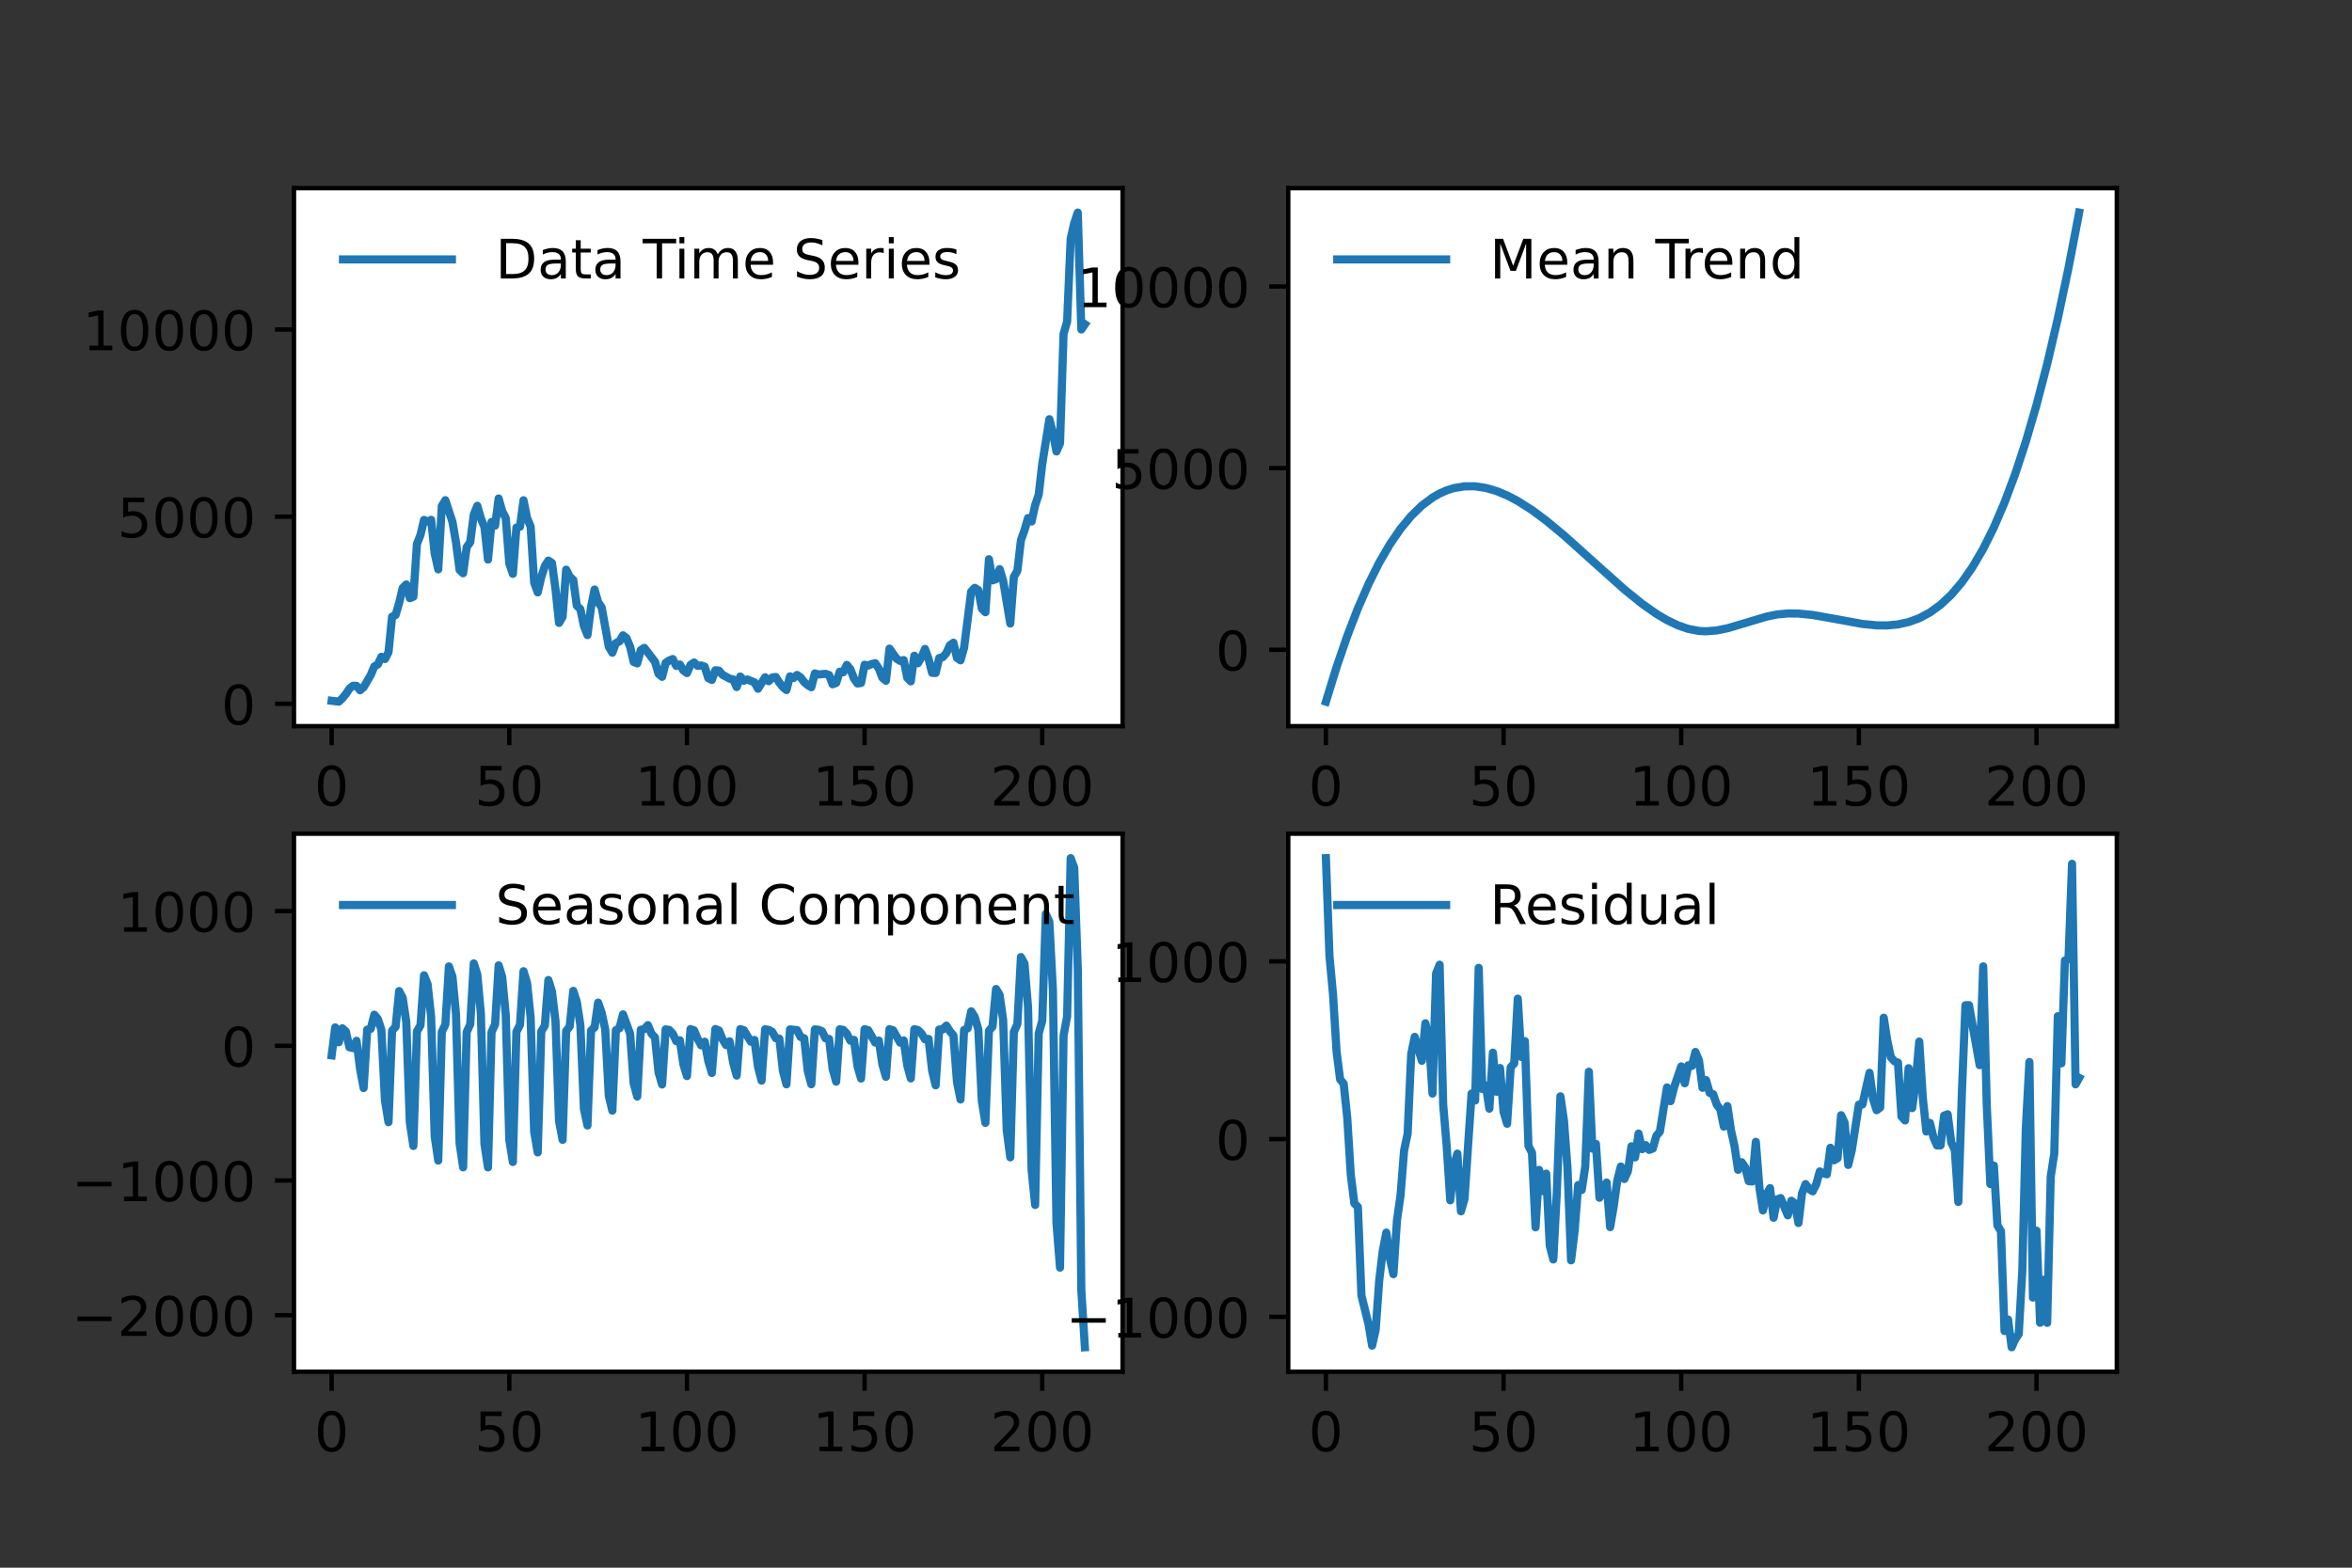 <?xml version="1.0" encoding="utf-8" standalone="no"?>
<!DOCTYPE svg PUBLIC "-//W3C//DTD SVG 1.1//EN"
  "http://www.w3.org/Graphics/SVG/1.1/DTD/svg11.dtd">
<!-- Created with matplotlib (https://matplotlib.org/) -->
<svg height="288pt" version="1.1" viewBox="0 0 432 288" width="432pt" xmlns="http://www.w3.org/2000/svg" xmlns:xlink="http://www.w3.org/1999/xlink">
 <rect x="0" y="0" width="432" height="288" fill="#333333" stroke="none"/>
 <defs>
  <style type="text/css">*{stroke-linecap:butt;stroke-linejoin:round;}</style>
 </defs>
 <g id="figure_1">
  <g id="patch_1">
   <path d="M 0 288 
L 432 288 
L 432 0 
L 0 0 
z
" style="fill:none;"/>
  </g>
  <g id="axes_1">
   <g id="patch_2">
    <path d="M 54 133.396 
L 206.182 133.396 
L 206.182 34.56 
L 54 34.56 
z
" style="fill:#ffffff;"/>
   </g>
   <g id="matplotlib.axis_1">
    <g id="xtick_1">
     <g id="line2d_1">
      <defs>
       <path d="M 0 0 
L 0 3.5 
" id="mb0fdb0ed05" style="stroke:#000000;stroke-width:0.8;"/>
      </defs>
      <g>
       <use style="stroke:#000000;stroke-width:0.8;" x="60.917" xlink:href="#mb0fdb0ed05" y="133.396"/>
      </g>
     </g>
     <g id="text_1">
      <!-- 0 -->
      <g transform="translate(57.736 147.995)scale(0.1 -0.1)">
       <defs>
        <path d="M 31.781 66.406 
Q 24.172 66.406 20.328 58.906 
Q 16.5 51.422 16.5 36.375 
Q 16.5 21.391 20.328 13.891 
Q 24.172 6.391 31.781 6.391 
Q 39.453 6.391 43.281 13.891 
Q 47.125 21.391 47.125 36.375 
Q 47.125 51.422 43.281 58.906 
Q 39.453 66.406 31.781 66.406 
z
M 31.781 74.219 
Q 44.047 74.219 50.516 64.516 
Q 56.984 54.828 56.984 36.375 
Q 56.984 17.969 50.516 8.266 
Q 44.047 -1.422 31.781 -1.422 
Q 19.531 -1.422 13.062 8.266 
Q 6.594 17.969 6.594 36.375 
Q 6.594 54.828 13.062 64.516 
Q 19.531 74.219 31.781 74.219 
z
" id="DejaVuSans-48"/>
       </defs>
       <use xlink:href="#DejaVuSans-48"/>
      </g>
     </g>
    </g>
    <g id="xtick_2">
     <g id="line2d_2">
      <g>
       <use style="stroke:#000000;stroke-width:0.8;" x="93.546" xlink:href="#mb0fdb0ed05" y="133.396"/>
      </g>
     </g>
     <g id="text_2">
      <!-- 50 -->
      <g transform="translate(87.184 147.995)scale(0.1 -0.1)">
       <defs>
        <path d="M 10.797 72.906 
L 49.516 72.906 
L 49.516 64.594 
L 19.828 64.594 
L 19.828 46.734 
Q 21.969 47.469 24.109 47.828 
Q 26.266 48.188 28.422 48.188 
Q 40.625 48.188 47.75 41.5 
Q 54.891 34.812 54.891 23.391 
Q 54.891 11.625 47.562 5.094 
Q 40.234 -1.422 26.906 -1.422 
Q 22.312 -1.422 17.547 -0.641 
Q 12.797 0.141 7.719 1.703 
L 7.719 11.625 
Q 12.109 9.234 16.797 8.062 
Q 21.484 6.891 26.703 6.891 
Q 35.156 6.891 40.078 11.328 
Q 45.016 15.766 45.016 23.391 
Q 45.016 31 40.078 35.438 
Q 35.156 39.891 26.703 39.891 
Q 22.75 39.891 18.812 39.016 
Q 14.891 38.141 10.797 36.281 
z
" id="DejaVuSans-53"/>
       </defs>
       <use xlink:href="#DejaVuSans-53"/>
       <use x="63.623" xlink:href="#DejaVuSans-48"/>
      </g>
     </g>
    </g>
    <g id="xtick_3">
     <g id="line2d_3">
      <g>
       <use style="stroke:#000000;stroke-width:0.8;" x="126.175" xlink:href="#mb0fdb0ed05" y="133.396"/>
      </g>
     </g>
     <g id="text_3">
      <!-- 100 -->
      <g transform="translate(116.632 147.995)scale(0.1 -0.1)">
       <defs>
        <path d="M 12.406 8.297 
L 28.516 8.297 
L 28.516 63.922 
L 10.984 60.406 
L 10.984 69.391 
L 28.422 72.906 
L 38.281 72.906 
L 38.281 8.297 
L 54.391 8.297 
L 54.391 0 
L 12.406 0 
z
" id="DejaVuSans-49"/>
       </defs>
       <use xlink:href="#DejaVuSans-49"/>
       <use x="63.623" xlink:href="#DejaVuSans-48"/>
       <use x="127.246" xlink:href="#DejaVuSans-48"/>
      </g>
     </g>
    </g>
    <g id="xtick_4">
     <g id="line2d_4">
      <g>
       <use style="stroke:#000000;stroke-width:0.8;" x="158.804" xlink:href="#mb0fdb0ed05" y="133.396"/>
      </g>
     </g>
     <g id="text_4">
      <!-- 150 -->
      <g transform="translate(149.261 147.995)scale(0.1 -0.1)">
       <use xlink:href="#DejaVuSans-49"/>
       <use x="63.623" xlink:href="#DejaVuSans-53"/>
       <use x="127.246" xlink:href="#DejaVuSans-48"/>
      </g>
     </g>
    </g>
    <g id="xtick_5">
     <g id="line2d_5">
      <g>
       <use style="stroke:#000000;stroke-width:0.8;" x="191.433" xlink:href="#mb0fdb0ed05" y="133.396"/>
      </g>
     </g>
     <g id="text_5">
      <!-- 200 -->
      <g transform="translate(181.89 147.995)scale(0.1 -0.1)">
       <defs>
        <path d="M 19.188 8.297 
L 53.609 8.297 
L 53.609 0 
L 7.328 0 
L 7.328 8.297 
Q 12.938 14.109 22.625 23.891 
Q 32.328 33.688 34.812 36.531 
Q 39.547 41.844 41.422 45.531 
Q 43.312 49.219 43.312 52.781 
Q 43.312 58.594 39.234 62.25 
Q 35.156 65.922 28.609 65.922 
Q 23.969 65.922 18.812 64.312 
Q 13.672 62.703 7.812 59.422 
L 7.812 69.391 
Q 13.766 71.781 18.938 73 
Q 24.125 74.219 28.422 74.219 
Q 39.75 74.219 46.484 68.547 
Q 53.219 62.891 53.219 53.422 
Q 53.219 48.922 51.531 44.891 
Q 49.859 40.875 45.406 35.406 
Q 44.188 33.984 37.641 27.219 
Q 31.109 20.453 19.188 8.297 
z
" id="DejaVuSans-50"/>
       </defs>
       <use xlink:href="#DejaVuSans-50"/>
       <use x="63.623" xlink:href="#DejaVuSans-48"/>
       <use x="127.246" xlink:href="#DejaVuSans-48"/>
      </g>
     </g>
    </g>
   </g>
   <g id="matplotlib.axis_2">
    <g id="ytick_1">
     <g id="line2d_6">
      <defs>
       <path d="M 0 0 
L -3.5 0 
" id="m19ecfb445e" style="stroke:#000000;stroke-width:0.8;"/>
      </defs>
      <g>
       <use style="stroke:#000000;stroke-width:0.8;" x="54" xlink:href="#m19ecfb445e" y="129.296"/>
      </g>
     </g>
     <g id="text_6">
      <!-- 0 -->
      <g transform="translate(40.638 133.095)scale(0.1 -0.1)">
       <use xlink:href="#DejaVuSans-48"/>
      </g>
     </g>
    </g>
    <g id="ytick_2">
     <g id="line2d_7">
      <g>
       <use style="stroke:#000000;stroke-width:0.8;" x="54" xlink:href="#m19ecfb445e" y="94.917"/>
      </g>
     </g>
     <g id="text_7">
      <!-- 5000 -->
      <g transform="translate(21.55 98.717)scale(0.1 -0.1)">
       <use xlink:href="#DejaVuSans-53"/>
       <use x="63.623" xlink:href="#DejaVuSans-48"/>
       <use x="127.246" xlink:href="#DejaVuSans-48"/>
       <use x="190.869" xlink:href="#DejaVuSans-48"/>
      </g>
     </g>
    </g>
    <g id="ytick_3">
     <g id="line2d_8">
      <g>
       <use style="stroke:#000000;stroke-width:0.8;" x="54" xlink:href="#m19ecfb445e" y="60.539"/>
      </g>
     </g>
     <g id="text_8">
      <!-- 10000 -->
      <g transform="translate(15.188 64.338)scale(0.1 -0.1)">
       <use xlink:href="#DejaVuSans-49"/>
       <use x="63.623" xlink:href="#DejaVuSans-48"/>
       <use x="127.246" xlink:href="#DejaVuSans-48"/>
       <use x="190.869" xlink:href="#DejaVuSans-48"/>
       <use x="254.492" xlink:href="#DejaVuSans-48"/>
      </g>
     </g>
    </g>
   </g>
   <g id="line2d_9">
    <path clip-path="url(#pfd62126e3e)" d="M 60.917 128.739 
L 62.223 128.904 
L 62.875 128.292 
L 63.528 127.501 
L 64.18 126.511 
L 64.833 125.982 
L 65.485 126.002 
L 66.138 126.807 
L 66.791 126.243 
L 68.096 124.015 
L 68.748 122.427 
L 69.401 122.056 
L 70.053 120.66 
L 70.706 121.072 
L 71.359 119.814 
L 72.011 113.289 
L 72.664 112.98 
L 73.316 110.738 
L 73.969 108.022 
L 74.622 107.369 
L 75.274 109.893 
L 75.927 109.624 
L 76.579 99.943 
L 77.232 98.266 
L 77.884 95.516 
L 78.537 95.832 
L 79.19 95.502 
L 79.842 101.704 
L 80.495 104.591 
L 81.147 92.972 
L 81.8 91.892 
L 83.105 95.887 
L 83.758 99.655 
L 84.41 104.701 
L 85.063 105.313 
L 85.715 100.528 
L 86.368 99.586 
L 87.021 94.519 
L 87.673 92.93 
L 88.326 95.234 
L 88.978 96.815 
L 89.631 102.797 
L 90.283 95.887 
L 90.936 96.561 
L 91.589 91.576 
L 92.241 93.907 
L 92.894 95.179 
L 93.546 103.526 
L 94.199 105.423 
L 94.852 96.925 
L 95.504 96.767 
L 96.157 91.906 
L 96.809 95.158 
L 97.462 96.726 
L 98.114 107.06 
L 98.767 108.827 
L 99.42 106.015 
L 100.072 103.98 
L 100.725 102.989 
L 101.377 103.416 
L 102.03 108.242 
L 102.683 114.437 
L 103.335 113.317 
L 103.988 104.653 
L 104.64 105.932 
L 105.293 106.551 
L 105.945 111.261 
L 106.598 111.914 
L 107.251 115.015 
L 107.903 116.665 
L 108.556 111.522 
L 109.208 108.304 
L 109.861 110.635 
L 110.513 111.591 
L 111.819 118.81 
L 112.471 119.91 
L 113.124 118.13 
L 113.776 117.827 
L 114.429 116.713 
L 115.082 117.236 
L 115.734 118.803 
L 116.387 121.595 
L 117.039 121.87 
L 117.692 119.436 
L 118.344 119.017 
L 120.302 121.574 
L 120.955 123.768 
L 121.607 124.338 
L 122.26 121.781 
L 122.913 121.347 
L 123.565 121.072 
L 124.218 122.338 
L 124.87 122.076 
L 125.523 123.176 
L 126.175 123.651 
L 126.828 122.138 
L 127.481 121.705 
L 128.133 122.324 
L 128.786 122.248 
L 129.438 122.482 
L 130.091 124.579 
L 130.743 124.909 
L 131.396 123.135 
L 132.049 123.204 
L 132.701 123.96 
L 134.006 124.675 
L 134.659 124.813 
L 135.312 126.222 
L 135.964 124.283 
L 136.617 125.053 
L 137.269 124.833 
L 138.574 125.349 
L 139.227 126.525 
L 140.532 124.421 
L 141.185 125.15 
L 141.837 124.462 
L 142.49 124.373 
L 143.143 125.404 
L 143.795 126.215 
L 144.448 126.772 
L 145.1 124.249 
L 145.753 124.552 
L 146.405 123.995 
L 147.058 124.455 
L 147.711 125.308 
L 148.363 125.872 
L 149.016 126.25 
L 149.668 123.713 
L 150.321 123.912 
L 151.626 123.788 
L 152.279 124.015 
L 152.931 125.707 
L 153.584 125.459 
L 154.236 123.403 
L 154.889 123.493 
L 155.542 122.152 
L 156.194 122.936 
L 156.847 124.655 
L 157.499 125.562 
L 158.152 125.473 
L 158.804 122.124 
L 159.457 122.269 
L 160.11 121.994 
L 160.762 121.842 
L 161.415 122.812 
L 162.067 124.503 
L 162.72 125.06 
L 163.373 119.161 
L 164.678 121.004 
L 165.33 121.416 
L 165.983 121.265 
L 166.635 124.503 
L 167.288 125.177 
L 167.941 120.467 
L 168.593 121.842 
L 169.246 120.756 
L 169.898 119.216 
L 170.551 121.052 
L 171.203 123.61 
L 171.856 123.63 
L 172.509 120.894 
L 173.161 120.722 
L 173.814 119.986 
L 174.466 118.542 
L 175.119 118.075 
L 175.772 120.852 
L 176.424 121.306 
L 177.077 118.982 
L 178.382 108.676 
L 179.034 107.995 
L 179.687 108.407 
L 180.34 111.804 
L 180.992 112.471 
L 181.645 102.735 
L 182.297 106.62 
L 182.95 106.393 
L 183.603 104.557 
L 184.255 106.675 
L 185.56 114.547 
L 186.213 105.98 
L 186.865 104.86 
L 187.518 99.242 
L 188.171 97.413 
L 188.823 95.165 
L 189.476 95.804 
L 190.128 92.813 
L 190.781 90.868 
L 191.433 85.236 
L 192.739 77.006 
L 193.391 79.488 
L 194.044 82.94 
L 194.696 81.441 
L 195.349 61.316 
L 196.002 59.088 
L 196.654 43.852 
L 197.307 40.998 
L 197.959 39.053 
L 198.612 60.525 
L 199.264 59.57 
L 199.264 59.57 
" style="fill:none;stroke:#1f77b4;stroke-linecap:square;stroke-width:1.5;"/>
   </g>
   <g id="patch_3">
    <path d="M 54 133.396 
L 54 34.56 
" style="fill:none;stroke:#000000;stroke-linecap:square;stroke-linejoin:miter;stroke-width:0.8;"/>
   </g>
   <g id="patch_4">
    <path d="M 206.182 133.396 
L 206.182 34.56 
" style="fill:none;stroke:#000000;stroke-linecap:square;stroke-linejoin:miter;stroke-width:0.8;"/>
   </g>
   <g id="patch_5">
    <path d="M 54 133.396 
L 206.182 133.396 
" style="fill:none;stroke:#000000;stroke-linecap:square;stroke-linejoin:miter;stroke-width:0.8;"/>
   </g>
   <g id="patch_6">
    <path d="M 54 34.56 
L 206.182 34.56 
" style="fill:none;stroke:#000000;stroke-linecap:square;stroke-linejoin:miter;stroke-width:0.8;"/>
   </g>
   <g id="legend_1">
    <g id="line2d_10">
     <path d="M 63 47.658 
L 83 47.658 
" style="fill:none;stroke:#1f77b4;stroke-linecap:square;stroke-width:1.5;"/>
    </g>
    <g id="line2d_11"/>
    <g id="text_9">
     <!-- Data Time Series -->
     <g transform="translate(91 51.158)scale(0.1 -0.1)">
      <defs>
       <path d="M 19.672 64.797 
L 19.672 8.109 
L 31.594 8.109 
Q 46.688 8.109 53.688 14.938 
Q 60.688 21.781 60.688 36.531 
Q 60.688 51.172 53.688 57.984 
Q 46.688 64.797 31.594 64.797 
z
M 9.812 72.906 
L 30.078 72.906 
Q 51.266 72.906 61.172 64.094 
Q 71.094 55.281 71.094 36.531 
Q 71.094 17.672 61.125 8.828 
Q 51.172 0 30.078 0 
L 9.812 0 
z
" id="DejaVuSans-68"/>
       <path d="M 34.281 27.484 
Q 23.391 27.484 19.188 25 
Q 14.984 22.516 14.984 16.5 
Q 14.984 11.719 18.141 8.906 
Q 21.297 6.109 26.703 6.109 
Q 34.188 6.109 38.703 11.406 
Q 43.219 16.703 43.219 25.484 
L 43.219 27.484 
z
M 52.203 31.203 
L 52.203 0 
L 43.219 0 
L 43.219 8.297 
Q 40.141 3.328 35.547 0.953 
Q 30.953 -1.422 24.312 -1.422 
Q 15.922 -1.422 10.953 3.297 
Q 6 8.016 6 15.922 
Q 6 25.141 12.172 29.828 
Q 18.359 34.516 30.609 34.516 
L 43.219 34.516 
L 43.219 35.406 
Q 43.219 41.609 39.141 45 
Q 35.062 48.391 27.688 48.391 
Q 23 48.391 18.547 47.266 
Q 14.109 46.141 10.016 43.891 
L 10.016 52.203 
Q 14.938 54.109 19.578 55.047 
Q 24.219 56 28.609 56 
Q 40.484 56 46.344 49.844 
Q 52.203 43.703 52.203 31.203 
z
" id="DejaVuSans-97"/>
       <path d="M 18.312 70.219 
L 18.312 54.688 
L 36.812 54.688 
L 36.812 47.703 
L 18.312 47.703 
L 18.312 18.016 
Q 18.312 11.328 20.141 9.422 
Q 21.969 7.516 27.594 7.516 
L 36.812 7.516 
L 36.812 0 
L 27.594 0 
Q 17.188 0 13.234 3.875 
Q 9.281 7.766 9.281 18.016 
L 9.281 47.703 
L 2.688 47.703 
L 2.688 54.688 
L 9.281 54.688 
L 9.281 70.219 
z
" id="DejaVuSans-116"/>
       <path id="DejaVuSans-32"/>
       <path d="M -0.297 72.906 
L 61.375 72.906 
L 61.375 64.594 
L 35.5 64.594 
L 35.5 0 
L 25.594 0 
L 25.594 64.594 
L -0.297 64.594 
z
" id="DejaVuSans-84"/>
       <path d="M 9.422 54.688 
L 18.406 54.688 
L 18.406 0 
L 9.422 0 
z
M 9.422 75.984 
L 18.406 75.984 
L 18.406 64.594 
L 9.422 64.594 
z
" id="DejaVuSans-105"/>
       <path d="M 52 44.188 
Q 55.375 50.25 60.062 53.125 
Q 64.75 56 71.094 56 
Q 79.641 56 84.281 50.016 
Q 88.922 44.047 88.922 33.016 
L 88.922 0 
L 79.891 0 
L 79.891 32.719 
Q 79.891 40.578 77.094 44.375 
Q 74.312 48.188 68.609 48.188 
Q 61.625 48.188 57.562 43.547 
Q 53.516 38.922 53.516 30.906 
L 53.516 0 
L 44.484 0 
L 44.484 32.719 
Q 44.484 40.625 41.703 44.406 
Q 38.922 48.188 33.109 48.188 
Q 26.219 48.188 22.156 43.531 
Q 18.109 38.875 18.109 30.906 
L 18.109 0 
L 9.078 0 
L 9.078 54.688 
L 18.109 54.688 
L 18.109 46.188 
Q 21.188 51.219 25.484 53.609 
Q 29.781 56 35.688 56 
Q 41.656 56 45.828 52.969 
Q 50 49.953 52 44.188 
z
" id="DejaVuSans-109"/>
       <path d="M 56.203 29.594 
L 56.203 25.203 
L 14.891 25.203 
Q 15.484 15.922 20.484 11.062 
Q 25.484 6.203 34.422 6.203 
Q 39.594 6.203 44.453 7.469 
Q 49.312 8.734 54.109 11.281 
L 54.109 2.781 
Q 49.266 0.734 44.188 -0.344 
Q 39.109 -1.422 33.891 -1.422 
Q 20.797 -1.422 13.156 6.188 
Q 5.516 13.812 5.516 26.812 
Q 5.516 40.234 12.766 48.109 
Q 20.016 56 32.328 56 
Q 43.359 56 49.781 48.891 
Q 56.203 41.797 56.203 29.594 
z
M 47.219 32.234 
Q 47.125 39.594 43.094 43.984 
Q 39.062 48.391 32.422 48.391 
Q 24.906 48.391 20.391 44.141 
Q 15.875 39.891 15.188 32.172 
z
" id="DejaVuSans-101"/>
       <path d="M 53.516 70.516 
L 53.516 60.891 
Q 47.906 63.578 42.922 64.891 
Q 37.938 66.219 33.297 66.219 
Q 25.25 66.219 20.875 63.094 
Q 16.5 59.969 16.5 54.203 
Q 16.5 49.359 19.406 46.891 
Q 22.312 44.438 30.422 42.922 
L 36.375 41.703 
Q 47.406 39.594 52.656 34.297 
Q 57.906 29 57.906 20.125 
Q 57.906 9.516 50.797 4.047 
Q 43.703 -1.422 29.984 -1.422 
Q 24.812 -1.422 18.969 -0.25 
Q 13.141 0.922 6.891 3.219 
L 6.891 13.375 
Q 12.891 10.016 18.656 8.297 
Q 24.422 6.594 29.984 6.594 
Q 38.422 6.594 43.016 9.906 
Q 47.609 13.234 47.609 19.391 
Q 47.609 24.75 44.312 27.781 
Q 41.016 30.812 33.5 32.328 
L 27.484 33.5 
Q 16.453 35.688 11.516 40.375 
Q 6.594 45.062 6.594 53.422 
Q 6.594 63.094 13.406 68.656 
Q 20.219 74.219 32.172 74.219 
Q 37.312 74.219 42.625 73.281 
Q 47.953 72.359 53.516 70.516 
z
" id="DejaVuSans-83"/>
       <path d="M 41.109 46.297 
Q 39.594 47.172 37.812 47.578 
Q 36.031 48 33.891 48 
Q 26.266 48 22.188 43.047 
Q 18.109 38.094 18.109 28.812 
L 18.109 0 
L 9.078 0 
L 9.078 54.688 
L 18.109 54.688 
L 18.109 46.188 
Q 20.953 51.172 25.484 53.578 
Q 30.031 56 36.531 56 
Q 37.453 56 38.578 55.875 
Q 39.703 55.766 41.062 55.516 
z
" id="DejaVuSans-114"/>
       <path d="M 44.281 53.078 
L 44.281 44.578 
Q 40.484 46.531 36.375 47.5 
Q 32.281 48.484 27.875 48.484 
Q 21.188 48.484 17.844 46.438 
Q 14.5 44.391 14.5 40.281 
Q 14.5 37.156 16.891 35.375 
Q 19.281 33.594 26.516 31.984 
L 29.594 31.297 
Q 39.156 29.25 43.188 25.516 
Q 47.219 21.781 47.219 15.094 
Q 47.219 7.469 41.188 3.016 
Q 35.156 -1.422 24.609 -1.422 
Q 20.219 -1.422 15.453 -0.562 
Q 10.688 0.297 5.422 2 
L 5.422 11.281 
Q 10.406 8.688 15.234 7.391 
Q 20.062 6.109 24.812 6.109 
Q 31.156 6.109 34.562 8.281 
Q 37.984 10.453 37.984 14.406 
Q 37.984 18.062 35.516 20.016 
Q 33.062 21.969 24.703 23.781 
L 21.578 24.516 
Q 13.234 26.266 9.516 29.906 
Q 5.812 33.547 5.812 39.891 
Q 5.812 47.609 11.281 51.797 
Q 16.75 56 26.812 56 
Q 31.781 56 36.172 55.266 
Q 40.578 54.547 44.281 53.078 
z
" id="DejaVuSans-115"/>
      </defs>
      <use xlink:href="#DejaVuSans-68"/>
      <use x="77.002" xlink:href="#DejaVuSans-97"/>
      <use x="138.281" xlink:href="#DejaVuSans-116"/>
      <use x="177.49" xlink:href="#DejaVuSans-97"/>
      <use x="238.77" xlink:href="#DejaVuSans-32"/>
      <use x="270.557" xlink:href="#DejaVuSans-84"/>
      <use x="328.516" xlink:href="#DejaVuSans-105"/>
      <use x="356.299" xlink:href="#DejaVuSans-109"/>
      <use x="453.711" xlink:href="#DejaVuSans-101"/>
      <use x="515.234" xlink:href="#DejaVuSans-32"/>
      <use x="547.021" xlink:href="#DejaVuSans-83"/>
      <use x="610.498" xlink:href="#DejaVuSans-101"/>
      <use x="672.021" xlink:href="#DejaVuSans-114"/>
      <use x="713.135" xlink:href="#DejaVuSans-105"/>
      <use x="740.918" xlink:href="#DejaVuSans-101"/>
      <use x="802.441" xlink:href="#DejaVuSans-115"/>
     </g>
    </g>
   </g>
  </g>
  <g id="axes_2">
   <g id="patch_7">
    <path d="M 236.618 133.396 
L 388.8 133.396 
L 388.8 34.56 
L 236.618 34.56 
z
" style="fill:#ffffff;"/>
   </g>
   <g id="matplotlib.axis_3">
    <g id="xtick_6">
     <g id="line2d_12">
      <g>
       <use style="stroke:#000000;stroke-width:0.8;" x="243.536" xlink:href="#mb0fdb0ed05" y="133.396"/>
      </g>
     </g>
     <g id="text_10">
      <!-- 0 -->
      <g transform="translate(240.354 147.995)scale(0.1 -0.1)">
       <use xlink:href="#DejaVuSans-48"/>
      </g>
     </g>
    </g>
    <g id="xtick_7">
     <g id="line2d_13">
      <g>
       <use style="stroke:#000000;stroke-width:0.8;" x="276.165" xlink:href="#mb0fdb0ed05" y="133.396"/>
      </g>
     </g>
     <g id="text_11">
      <!-- 50 -->
      <g transform="translate(269.802 147.995)scale(0.1 -0.1)">
       <use xlink:href="#DejaVuSans-53"/>
       <use x="63.623" xlink:href="#DejaVuSans-48"/>
      </g>
     </g>
    </g>
    <g id="xtick_8">
     <g id="line2d_14">
      <g>
       <use style="stroke:#000000;stroke-width:0.8;" x="308.794" xlink:href="#mb0fdb0ed05" y="133.396"/>
      </g>
     </g>
     <g id="text_12">
      <!-- 100 -->
      <g transform="translate(299.25 147.995)scale(0.1 -0.1)">
       <use xlink:href="#DejaVuSans-49"/>
       <use x="63.623" xlink:href="#DejaVuSans-48"/>
       <use x="127.246" xlink:href="#DejaVuSans-48"/>
      </g>
     </g>
    </g>
    <g id="xtick_9">
     <g id="line2d_15">
      <g>
       <use style="stroke:#000000;stroke-width:0.8;" x="341.423" xlink:href="#mb0fdb0ed05" y="133.396"/>
      </g>
     </g>
     <g id="text_13">
      <!-- 150 -->
      <g transform="translate(331.879 147.995)scale(0.1 -0.1)">
       <use xlink:href="#DejaVuSans-49"/>
       <use x="63.623" xlink:href="#DejaVuSans-53"/>
       <use x="127.246" xlink:href="#DejaVuSans-48"/>
      </g>
     </g>
    </g>
    <g id="xtick_10">
     <g id="line2d_16">
      <g>
       <use style="stroke:#000000;stroke-width:0.8;" x="374.052" xlink:href="#mb0fdb0ed05" y="133.396"/>
      </g>
     </g>
     <g id="text_14">
      <!-- 200 -->
      <g transform="translate(364.508 147.995)scale(0.1 -0.1)">
       <use xlink:href="#DejaVuSans-50"/>
       <use x="63.623" xlink:href="#DejaVuSans-48"/>
       <use x="127.246" xlink:href="#DejaVuSans-48"/>
      </g>
     </g>
    </g>
   </g>
   <g id="matplotlib.axis_4">
    <g id="ytick_4">
     <g id="line2d_17">
      <g>
       <use style="stroke:#000000;stroke-width:0.8;" x="236.618" xlink:href="#m19ecfb445e" y="119.369"/>
      </g>
     </g>
     <g id="text_15">
      <!-- 0 -->
      <g transform="translate(223.256 123.168)scale(0.1 -0.1)">
       <use xlink:href="#DejaVuSans-48"/>
      </g>
     </g>
    </g>
    <g id="ytick_5">
     <g id="line2d_18">
      <g>
       <use style="stroke:#000000;stroke-width:0.8;" x="236.618" xlink:href="#m19ecfb445e" y="86"/>
      </g>
     </g>
     <g id="text_16">
      <!-- 5000 -->
      <g transform="translate(204.168 89.799)scale(0.1 -0.1)">
       <use xlink:href="#DejaVuSans-53"/>
       <use x="63.623" xlink:href="#DejaVuSans-48"/>
       <use x="127.246" xlink:href="#DejaVuSans-48"/>
       <use x="190.869" xlink:href="#DejaVuSans-48"/>
      </g>
     </g>
    </g>
    <g id="ytick_6">
     <g id="line2d_19">
      <g>
       <use style="stroke:#000000;stroke-width:0.8;" x="236.618" xlink:href="#m19ecfb445e" y="52.631"/>
      </g>
     </g>
     <g id="text_17">
      <!-- 10000 -->
      <g transform="translate(197.806 56.43)scale(0.1 -0.1)">
       <use xlink:href="#DejaVuSans-49"/>
       <use x="63.623" xlink:href="#DejaVuSans-48"/>
       <use x="127.246" xlink:href="#DejaVuSans-48"/>
       <use x="190.869" xlink:href="#DejaVuSans-48"/>
       <use x="254.492" xlink:href="#DejaVuSans-48"/>
      </g>
     </g>
    </g>
   </g>
   <g id="line2d_20">
    <path clip-path="url(#p822965cdd7)" d="M 243.536 128.904 
L 245.493 122.548 
L 247.451 116.844 
L 249.409 111.764 
L 251.367 107.282 
L 253.324 103.37 
L 255.282 100.001 
L 257.24 97.149 
L 259.197 94.784 
L 261.155 92.882 
L 263.113 91.414 
L 264.418 90.663 
L 265.723 90.085 
L 267.028 89.671 
L 268.986 89.343 
L 270.944 89.341 
L 272.902 89.637 
L 274.859 90.204 
L 276.817 91.016 
L 278.775 92.044 
L 281.385 93.706 
L 283.996 95.641 
L 287.258 98.345 
L 292.479 103.037 
L 298.352 108.285 
L 301.615 110.925 
L 304.226 112.764 
L 306.183 113.926 
L 308.141 114.863 
L 310.099 115.537 
L 312.057 115.911 
L 313.362 115.977 
L 315.319 115.817 
L 317.277 115.42 
L 320.54 114.458 
L 324.456 113.282 
L 326.413 112.881 
L 328.371 112.698 
L 330.329 112.715 
L 332.939 112.976 
L 336.855 113.67 
L 342.075 114.624 
L 344.686 114.883 
L 346.643 114.899 
L 348.601 114.713 
L 350.559 114.283 
L 352.517 113.566 
L 354.474 112.519 
L 356.432 111.098 
L 358.39 109.261 
L 360.347 106.964 
L 362.305 104.164 
L 364.263 100.819 
L 366.221 96.885 
L 368.178 92.319 
L 370.136 87.079 
L 372.094 81.12 
L 374.052 74.401 
L 376.009 66.878 
L 377.967 58.507 
L 379.925 49.246 
L 381.883 39.053 
L 381.883 39.053 
" style="fill:none;stroke:#1f77b4;stroke-linecap:square;stroke-width:1.5;"/>
   </g>
   <g id="patch_8">
    <path d="M 236.618 133.396 
L 236.618 34.56 
" style="fill:none;stroke:#000000;stroke-linecap:square;stroke-linejoin:miter;stroke-width:0.8;"/>
   </g>
   <g id="patch_9">
    <path d="M 388.8 133.396 
L 388.8 34.56 
" style="fill:none;stroke:#000000;stroke-linecap:square;stroke-linejoin:miter;stroke-width:0.8;"/>
   </g>
   <g id="patch_10">
    <path d="M 236.618 133.396 
L 388.8 133.396 
" style="fill:none;stroke:#000000;stroke-linecap:square;stroke-linejoin:miter;stroke-width:0.8;"/>
   </g>
   <g id="patch_11">
    <path d="M 236.618 34.56 
L 388.8 34.56 
" style="fill:none;stroke:#000000;stroke-linecap:square;stroke-linejoin:miter;stroke-width:0.8;"/>
   </g>
   <g id="legend_2">
    <g id="line2d_21">
     <path d="M 245.618 47.658 
L 265.618 47.658 
" style="fill:none;stroke:#1f77b4;stroke-linecap:square;stroke-width:1.5;"/>
    </g>
    <g id="line2d_22"/>
    <g id="text_18">
     <!-- Mean Trend -->
     <g transform="translate(273.618 51.158)scale(0.1 -0.1)">
      <defs>
       <path d="M 9.812 72.906 
L 24.516 72.906 
L 43.109 23.297 
L 61.812 72.906 
L 76.516 72.906 
L 76.516 0 
L 66.891 0 
L 66.891 64.016 
L 48.094 14.016 
L 38.188 14.016 
L 19.391 64.016 
L 19.391 0 
L 9.812 0 
z
" id="DejaVuSans-77"/>
       <path d="M 54.891 33.016 
L 54.891 0 
L 45.906 0 
L 45.906 32.719 
Q 45.906 40.484 42.875 44.328 
Q 39.844 48.188 33.797 48.188 
Q 26.516 48.188 22.312 43.547 
Q 18.109 38.922 18.109 30.906 
L 18.109 0 
L 9.078 0 
L 9.078 54.688 
L 18.109 54.688 
L 18.109 46.188 
Q 21.344 51.125 25.703 53.562 
Q 30.078 56 35.797 56 
Q 45.219 56 50.047 50.172 
Q 54.891 44.344 54.891 33.016 
z
" id="DejaVuSans-110"/>
       <path d="M 45.406 46.391 
L 45.406 75.984 
L 54.391 75.984 
L 54.391 0 
L 45.406 0 
L 45.406 8.203 
Q 42.578 3.328 38.25 0.953 
Q 33.938 -1.422 27.875 -1.422 
Q 17.969 -1.422 11.734 6.484 
Q 5.516 14.406 5.516 27.297 
Q 5.516 40.188 11.734 48.094 
Q 17.969 56 27.875 56 
Q 33.938 56 38.25 53.625 
Q 42.578 51.266 45.406 46.391 
z
M 14.797 27.297 
Q 14.797 17.391 18.875 11.75 
Q 22.953 6.109 30.078 6.109 
Q 37.203 6.109 41.297 11.75 
Q 45.406 17.391 45.406 27.297 
Q 45.406 37.203 41.297 42.844 
Q 37.203 48.484 30.078 48.484 
Q 22.953 48.484 18.875 42.844 
Q 14.797 37.203 14.797 27.297 
z
" id="DejaVuSans-100"/>
      </defs>
      <use xlink:href="#DejaVuSans-77"/>
      <use x="86.279" xlink:href="#DejaVuSans-101"/>
      <use x="147.803" xlink:href="#DejaVuSans-97"/>
      <use x="209.082" xlink:href="#DejaVuSans-110"/>
      <use x="272.461" xlink:href="#DejaVuSans-32"/>
      <use x="304.248" xlink:href="#DejaVuSans-84"/>
      <use x="350.582" xlink:href="#DejaVuSans-114"/>
      <use x="389.445" xlink:href="#DejaVuSans-101"/>
      <use x="450.969" xlink:href="#DejaVuSans-110"/>
      <use x="514.348" xlink:href="#DejaVuSans-100"/>
     </g>
    </g>
   </g>
  </g>
  <g id="axes_3">
   <g id="patch_12">
    <path d="M 54 252 
L 206.182 252 
L 206.182 153.164 
L 54 153.164 
z
" style="fill:#ffffff;"/>
   </g>
   <g id="matplotlib.axis_5">
    <g id="xtick_11">
     <g id="line2d_23">
      <g>
       <use style="stroke:#000000;stroke-width:0.8;" x="60.917" xlink:href="#mb0fdb0ed05" y="252"/>
      </g>
     </g>
     <g id="text_19">
      <!-- 0 -->
      <g transform="translate(57.736 266.598)scale(0.1 -0.1)">
       <use xlink:href="#DejaVuSans-48"/>
      </g>
     </g>
    </g>
    <g id="xtick_12">
     <g id="line2d_24">
      <g>
       <use style="stroke:#000000;stroke-width:0.8;" x="93.546" xlink:href="#mb0fdb0ed05" y="252"/>
      </g>
     </g>
     <g id="text_20">
      <!-- 50 -->
      <g transform="translate(87.184 266.598)scale(0.1 -0.1)">
       <use xlink:href="#DejaVuSans-53"/>
       <use x="63.623" xlink:href="#DejaVuSans-48"/>
      </g>
     </g>
    </g>
    <g id="xtick_13">
     <g id="line2d_25">
      <g>
       <use style="stroke:#000000;stroke-width:0.8;" x="126.175" xlink:href="#mb0fdb0ed05" y="252"/>
      </g>
     </g>
     <g id="text_21">
      <!-- 100 -->
      <g transform="translate(116.632 266.598)scale(0.1 -0.1)">
       <use xlink:href="#DejaVuSans-49"/>
       <use x="63.623" xlink:href="#DejaVuSans-48"/>
       <use x="127.246" xlink:href="#DejaVuSans-48"/>
      </g>
     </g>
    </g>
    <g id="xtick_14">
     <g id="line2d_26">
      <g>
       <use style="stroke:#000000;stroke-width:0.8;" x="158.804" xlink:href="#mb0fdb0ed05" y="252"/>
      </g>
     </g>
     <g id="text_22">
      <!-- 150 -->
      <g transform="translate(149.261 266.598)scale(0.1 -0.1)">
       <use xlink:href="#DejaVuSans-49"/>
       <use x="63.623" xlink:href="#DejaVuSans-53"/>
       <use x="127.246" xlink:href="#DejaVuSans-48"/>
      </g>
     </g>
    </g>
    <g id="xtick_15">
     <g id="line2d_27">
      <g>
       <use style="stroke:#000000;stroke-width:0.8;" x="191.433" xlink:href="#mb0fdb0ed05" y="252"/>
      </g>
     </g>
     <g id="text_23">
      <!-- 200 -->
      <g transform="translate(181.89 266.598)scale(0.1 -0.1)">
       <use xlink:href="#DejaVuSans-50"/>
       <use x="63.623" xlink:href="#DejaVuSans-48"/>
       <use x="127.246" xlink:href="#DejaVuSans-48"/>
      </g>
     </g>
    </g>
   </g>
   <g id="matplotlib.axis_6">
    <g id="ytick_7">
     <g id="line2d_28">
      <g>
       <use style="stroke:#000000;stroke-width:0.8;" x="54" xlink:href="#m19ecfb445e" y="241.613"/>
      </g>
     </g>
     <g id="text_24">
      <!-- −2000 -->
      <g transform="translate(13.17 245.413)scale(0.1 -0.1)">
       <defs>
        <path d="M 10.594 35.5 
L 73.188 35.5 
L 73.188 27.203 
L 10.594 27.203 
z
" id="DejaVuSans-8722"/>
       </defs>
       <use xlink:href="#DejaVuSans-8722"/>
       <use x="83.789" xlink:href="#DejaVuSans-50"/>
       <use x="147.412" xlink:href="#DejaVuSans-48"/>
       <use x="211.035" xlink:href="#DejaVuSans-48"/>
       <use x="274.658" xlink:href="#DejaVuSans-48"/>
      </g>
     </g>
    </g>
    <g id="ytick_8">
     <g id="line2d_29">
      <g>
       <use style="stroke:#000000;stroke-width:0.8;" x="54" xlink:href="#m19ecfb445e" y="216.867"/>
      </g>
     </g>
     <g id="text_25">
      <!-- −1000 -->
      <g transform="translate(13.17 220.667)scale(0.1 -0.1)">
       <use xlink:href="#DejaVuSans-8722"/>
       <use x="83.789" xlink:href="#DejaVuSans-49"/>
       <use x="147.412" xlink:href="#DejaVuSans-48"/>
       <use x="211.035" xlink:href="#DejaVuSans-48"/>
       <use x="274.658" xlink:href="#DejaVuSans-48"/>
      </g>
     </g>
    </g>
    <g id="ytick_9">
     <g id="line2d_30">
      <g>
       <use style="stroke:#000000;stroke-width:0.8;" x="54" xlink:href="#m19ecfb445e" y="192.122"/>
      </g>
     </g>
     <g id="text_26">
      <!-- 0 -->
      <g transform="translate(40.638 195.921)scale(0.1 -0.1)">
       <use xlink:href="#DejaVuSans-48"/>
      </g>
     </g>
    </g>
    <g id="ytick_10">
     <g id="line2d_31">
      <g>
       <use style="stroke:#000000;stroke-width:0.8;" x="54" xlink:href="#m19ecfb445e" y="167.376"/>
      </g>
     </g>
     <g id="text_27">
      <!-- 1000 -->
      <g transform="translate(21.55 171.175)scale(0.1 -0.1)">
       <use xlink:href="#DejaVuSans-49"/>
       <use x="63.623" xlink:href="#DejaVuSans-48"/>
       <use x="127.246" xlink:href="#DejaVuSans-48"/>
       <use x="190.869" xlink:href="#DejaVuSans-48"/>
      </g>
     </g>
    </g>
   </g>
   <g id="line2d_32">
    <path clip-path="url(#p44856175b3)" d="M 60.917 193.877 
L 61.57 188.745 
L 62.223 191.475 
L 62.875 188.907 
L 63.528 189.502 
L 64.18 192.389 
L 64.833 192.544 
L 65.485 191.211 
L 66.138 196.392 
L 66.791 199.878 
L 67.443 189.163 
L 68.096 188.997 
L 68.748 186.415 
L 69.401 187.189 
L 70.053 189.191 
L 70.706 202.143 
L 71.359 206.151 
L 72.011 189.354 
L 72.664 188.626 
L 73.316 182.069 
L 73.969 183.331 
L 74.622 187.752 
L 75.274 206.198 
L 75.927 210.519 
L 76.579 189.485 
L 77.232 188.375 
L 77.884 179.171 
L 78.537 180.801 
L 79.19 186.825 
L 79.842 208.753 
L 80.495 213.209 
L 81.147 189.563 
L 81.8 188.228 
L 82.453 177.538 
L 83.105 179.43 
L 83.758 186.345 
L 84.41 210.007 
L 85.063 214.446 
L 85.715 189.596 
L 86.368 188.172 
L 87.021 176.99 
L 87.673 179.049 
L 88.326 186.246 
L 88.978 210.158 
L 89.631 214.458 
L 90.283 189.592 
L 90.936 188.191 
L 91.589 177.346 
L 92.241 179.489 
L 92.894 186.459 
L 93.546 209.405 
L 94.199 213.469 
L 94.852 189.556 
L 95.504 188.271 
L 96.157 178.425 
L 96.809 180.58 
L 97.462 186.92 
L 98.114 207.946 
L 98.767 211.707 
L 99.42 189.497 
L 100.072 188.398 
L 100.725 180.046 
L 101.377 182.153 
L 102.03 187.561 
L 102.683 205.978 
L 103.335 209.397 
L 103.988 189.422 
L 104.64 188.555 
L 105.293 182.027 
L 105.945 184.04 
L 106.598 188.315 
L 107.251 203.7 
L 107.903 206.765 
L 108.556 189.338 
L 109.208 188.73 
L 109.861 184.189 
L 110.513 186.07 
L 111.166 189.117 
L 111.819 201.31 
L 112.471 204.038 
L 113.124 189.251 
L 113.776 188.906 
L 114.429 186.349 
L 115.734 189.9 
L 116.387 199.006 
L 117.039 201.442 
L 117.692 189.17 
L 118.344 189.07 
L 118.997 188.325 
L 119.65 189.882 
L 120.302 190.593 
L 120.955 196.999 
L 121.607 199.224 
L 122.26 189.102 
L 122.913 189.203 
L 123.565 189.899 
L 124.218 191.281 
L 124.87 191.113 
L 125.523 195.546 
L 126.175 197.681 
L 126.828 189.057 
L 127.481 189.287 
L 128.133 190.827 
L 128.786 192.044 
L 129.438 191.371 
L 130.091 194.915 
L 130.743 197.119 
L 131.396 189.044 
L 132.049 189.303 
L 132.701 190.89 
L 133.354 191.987 
L 134.006 191.305 
L 134.659 195.227 
L 135.312 197.595 
L 135.964 189.062 
L 136.617 189.259 
L 137.922 191.375 
L 138.574 191.05 
L 139.227 196.019 
L 139.88 198.521 
L 140.532 189.092 
L 141.185 189.199 
L 141.837 189.561 
L 142.49 190.723 
L 143.143 190.808 
L 143.795 196.684 
L 144.448 199.203 
L 145.1 189.111 
L 146.405 189.247 
L 147.058 190.508 
L 147.711 190.754 
L 148.363 196.755 
L 149.016 199.189 
L 149.668 189.108 
L 150.321 189.178 
L 150.973 189.452 
L 151.626 190.749 
L 152.279 190.866 
L 152.931 196.377 
L 153.584 198.714 
L 154.236 189.091 
L 154.889 189.213 
L 155.542 189.901 
L 156.194 191.18 
L 156.847 191.038 
L 157.499 195.866 
L 158.152 198.138 
L 158.804 189.074 
L 159.457 189.248 
L 160.762 191.534 
L 161.415 191.164 
L 162.067 195.535 
L 162.72 197.819 
L 163.373 189.065 
L 164.025 189.26 
L 165.33 191.543 
L 165.983 191.139 
L 166.635 195.698 
L 167.288 198.115 
L 167.941 189.079 
L 168.593 189.225 
L 169.246 189.854 
L 169.898 190.938 
L 170.551 190.858 
L 171.203 196.669 
L 171.856 199.384 
L 172.509 189.124 
L 173.161 189.12 
L 173.814 188.416 
L 174.466 189.452 
L 175.119 190.215 
L 175.772 198.762 
L 176.424 201.985 
L 177.077 189.214 
L 177.729 188.922 
L 178.382 185.789 
L 179.034 186.816 
L 179.687 189.105 
L 180.34 202.292 
L 180.992 206.276 
L 181.645 189.359 
L 182.297 188.608 
L 182.95 181.687 
L 183.603 182.763 
L 184.255 187.421 
L 184.908 207.571 
L 185.56 212.615 
L 186.213 189.571 
L 186.865 188.153 
L 187.518 175.822 
L 188.171 177.024 
L 188.823 185.059 
L 189.476 214.915 
L 190.128 221.362 
L 190.781 189.86 
L 191.433 187.536 
L 192.086 167.907 
L 192.739 169.331 
L 193.391 181.913 
L 194.044 224.637 
L 194.696 232.873 
L 195.349 190.24 
L 196.002 186.732 
L 196.654 157.656 
L 197.307 159.416 
L 197.959 177.877 
L 198.612 237.052 
L 199.264 247.507 
L 199.264 247.507 
" style="fill:none;stroke:#1f77b4;stroke-linecap:square;stroke-width:1.5;"/>
   </g>
   <g id="patch_13">
    <path d="M 54 252 
L 54 153.164 
" style="fill:none;stroke:#000000;stroke-linecap:square;stroke-linejoin:miter;stroke-width:0.8;"/>
   </g>
   <g id="patch_14">
    <path d="M 206.182 252 
L 206.182 153.164 
" style="fill:none;stroke:#000000;stroke-linecap:square;stroke-linejoin:miter;stroke-width:0.8;"/>
   </g>
   <g id="patch_15">
    <path d="M 54 252 
L 206.182 252 
" style="fill:none;stroke:#000000;stroke-linecap:square;stroke-linejoin:miter;stroke-width:0.8;"/>
   </g>
   <g id="patch_16">
    <path d="M 54 153.164 
L 206.182 153.164 
" style="fill:none;stroke:#000000;stroke-linecap:square;stroke-linejoin:miter;stroke-width:0.8;"/>
   </g>
   <g id="legend_3">
    <g id="line2d_33">
     <path d="M 63 166.262 
L 83 166.262 
" style="fill:none;stroke:#1f77b4;stroke-linecap:square;stroke-width:1.5;"/>
    </g>
    <g id="line2d_34"/>
    <g id="text_28">
     <!-- Seasonal Component -->
     <g transform="translate(91 169.762)scale(0.1 -0.1)">
      <defs>
       <path d="M 30.609 48.391 
Q 23.391 48.391 19.188 42.75 
Q 14.984 37.109 14.984 27.297 
Q 14.984 17.484 19.156 11.844 
Q 23.344 6.203 30.609 6.203 
Q 37.797 6.203 41.984 11.859 
Q 46.188 17.531 46.188 27.297 
Q 46.188 37.016 41.984 42.703 
Q 37.797 48.391 30.609 48.391 
z
M 30.609 56 
Q 42.328 56 49.016 48.375 
Q 55.719 40.766 55.719 27.297 
Q 55.719 13.875 49.016 6.219 
Q 42.328 -1.422 30.609 -1.422 
Q 18.844 -1.422 12.172 6.219 
Q 5.516 13.875 5.516 27.297 
Q 5.516 40.766 12.172 48.375 
Q 18.844 56 30.609 56 
z
" id="DejaVuSans-111"/>
       <path d="M 9.422 75.984 
L 18.406 75.984 
L 18.406 0 
L 9.422 0 
z
" id="DejaVuSans-108"/>
       <path d="M 64.406 67.281 
L 64.406 56.891 
Q 59.422 61.531 53.781 63.812 
Q 48.141 66.109 41.797 66.109 
Q 29.297 66.109 22.656 58.469 
Q 16.016 50.828 16.016 36.375 
Q 16.016 21.969 22.656 14.328 
Q 29.297 6.688 41.797 6.688 
Q 48.141 6.688 53.781 8.984 
Q 59.422 11.281 64.406 15.922 
L 64.406 5.609 
Q 59.234 2.094 53.438 0.328 
Q 47.656 -1.422 41.219 -1.422 
Q 24.656 -1.422 15.125 8.703 
Q 5.609 18.844 5.609 36.375 
Q 5.609 53.953 15.125 64.078 
Q 24.656 74.219 41.219 74.219 
Q 47.75 74.219 53.531 72.484 
Q 59.328 70.75 64.406 67.281 
z
" id="DejaVuSans-67"/>
       <path d="M 18.109 8.203 
L 18.109 -20.797 
L 9.078 -20.797 
L 9.078 54.688 
L 18.109 54.688 
L 18.109 46.391 
Q 20.953 51.266 25.266 53.625 
Q 29.594 56 35.594 56 
Q 45.562 56 51.781 48.094 
Q 58.016 40.188 58.016 27.297 
Q 58.016 14.406 51.781 6.484 
Q 45.562 -1.422 35.594 -1.422 
Q 29.594 -1.422 25.266 0.953 
Q 20.953 3.328 18.109 8.203 
z
M 48.688 27.297 
Q 48.688 37.203 44.609 42.844 
Q 40.531 48.484 33.406 48.484 
Q 26.266 48.484 22.188 42.844 
Q 18.109 37.203 18.109 27.297 
Q 18.109 17.391 22.188 11.75 
Q 26.266 6.109 33.406 6.109 
Q 40.531 6.109 44.609 11.75 
Q 48.688 17.391 48.688 27.297 
z
" id="DejaVuSans-112"/>
      </defs>
      <use xlink:href="#DejaVuSans-83"/>
      <use x="63.477" xlink:href="#DejaVuSans-101"/>
      <use x="125" xlink:href="#DejaVuSans-97"/>
      <use x="186.279" xlink:href="#DejaVuSans-115"/>
      <use x="238.379" xlink:href="#DejaVuSans-111"/>
      <use x="299.561" xlink:href="#DejaVuSans-110"/>
      <use x="362.939" xlink:href="#DejaVuSans-97"/>
      <use x="424.219" xlink:href="#DejaVuSans-108"/>
      <use x="452.002" xlink:href="#DejaVuSans-32"/>
      <use x="483.789" xlink:href="#DejaVuSans-67"/>
      <use x="553.613" xlink:href="#DejaVuSans-111"/>
      <use x="614.795" xlink:href="#DejaVuSans-109"/>
      <use x="712.207" xlink:href="#DejaVuSans-112"/>
      <use x="775.684" xlink:href="#DejaVuSans-111"/>
      <use x="836.865" xlink:href="#DejaVuSans-110"/>
      <use x="900.244" xlink:href="#DejaVuSans-101"/>
      <use x="961.768" xlink:href="#DejaVuSans-110"/>
      <use x="1025.146" xlink:href="#DejaVuSans-116"/>
     </g>
    </g>
   </g>
  </g>
  <g id="axes_4">
   <g id="patch_17">
    <path d="M 236.618 252 
L 388.8 252 
L 388.8 153.164 
L 236.618 153.164 
z
" style="fill:#ffffff;"/>
   </g>
   <g id="matplotlib.axis_7">
    <g id="xtick_16">
     <g id="line2d_35">
      <g>
       <use style="stroke:#000000;stroke-width:0.8;" x="243.536" xlink:href="#mb0fdb0ed05" y="252"/>
      </g>
     </g>
     <g id="text_29">
      <!-- 0 -->
      <g transform="translate(240.354 266.598)scale(0.1 -0.1)">
       <use xlink:href="#DejaVuSans-48"/>
      </g>
     </g>
    </g>
    <g id="xtick_17">
     <g id="line2d_36">
      <g>
       <use style="stroke:#000000;stroke-width:0.8;" x="276.165" xlink:href="#mb0fdb0ed05" y="252"/>
      </g>
     </g>
     <g id="text_30">
      <!-- 50 -->
      <g transform="translate(269.802 266.598)scale(0.1 -0.1)">
       <use xlink:href="#DejaVuSans-53"/>
       <use x="63.623" xlink:href="#DejaVuSans-48"/>
      </g>
     </g>
    </g>
    <g id="xtick_18">
     <g id="line2d_37">
      <g>
       <use style="stroke:#000000;stroke-width:0.8;" x="308.794" xlink:href="#mb0fdb0ed05" y="252"/>
      </g>
     </g>
     <g id="text_31">
      <!-- 100 -->
      <g transform="translate(299.25 266.598)scale(0.1 -0.1)">
       <use xlink:href="#DejaVuSans-49"/>
       <use x="63.623" xlink:href="#DejaVuSans-48"/>
       <use x="127.246" xlink:href="#DejaVuSans-48"/>
      </g>
     </g>
    </g>
    <g id="xtick_19">
     <g id="line2d_38">
      <g>
       <use style="stroke:#000000;stroke-width:0.8;" x="341.423" xlink:href="#mb0fdb0ed05" y="252"/>
      </g>
     </g>
     <g id="text_32">
      <!-- 150 -->
      <g transform="translate(331.879 266.598)scale(0.1 -0.1)">
       <use xlink:href="#DejaVuSans-49"/>
       <use x="63.623" xlink:href="#DejaVuSans-53"/>
       <use x="127.246" xlink:href="#DejaVuSans-48"/>
      </g>
     </g>
    </g>
    <g id="xtick_20">
     <g id="line2d_39">
      <g>
       <use style="stroke:#000000;stroke-width:0.8;" x="374.052" xlink:href="#mb0fdb0ed05" y="252"/>
      </g>
     </g>
     <g id="text_33">
      <!-- 200 -->
      <g transform="translate(364.508 266.598)scale(0.1 -0.1)">
       <use xlink:href="#DejaVuSans-50"/>
       <use x="63.623" xlink:href="#DejaVuSans-48"/>
       <use x="127.246" xlink:href="#DejaVuSans-48"/>
      </g>
     </g>
    </g>
   </g>
   <g id="matplotlib.axis_8">
    <g id="ytick_11">
     <g id="line2d_40">
      <g>
       <use style="stroke:#000000;stroke-width:0.8;" x="236.618" xlink:href="#m19ecfb445e" y="241.914"/>
      </g>
     </g>
     <g id="text_34">
      <!-- −1000 -->
      <g transform="translate(195.788 245.713)scale(0.1 -0.1)">
       <use xlink:href="#DejaVuSans-8722"/>
       <use x="83.789" xlink:href="#DejaVuSans-49"/>
       <use x="147.412" xlink:href="#DejaVuSans-48"/>
       <use x="211.035" xlink:href="#DejaVuSans-48"/>
       <use x="274.658" xlink:href="#DejaVuSans-48"/>
      </g>
     </g>
    </g>
    <g id="ytick_12">
     <g id="line2d_41">
      <g>
       <use style="stroke:#000000;stroke-width:0.8;" x="236.618" xlink:href="#m19ecfb445e" y="209.264"/>
      </g>
     </g>
     <g id="text_35">
      <!-- 0 -->
      <g transform="translate(223.256 213.063)scale(0.1 -0.1)">
       <use xlink:href="#DejaVuSans-48"/>
      </g>
     </g>
    </g>
    <g id="ytick_13">
     <g id="line2d_42">
      <g>
       <use style="stroke:#000000;stroke-width:0.8;" x="236.618" xlink:href="#m19ecfb445e" y="176.614"/>
      </g>
     </g>
     <g id="text_36">
      <!-- 1000 -->
      <g transform="translate(204.168 180.413)scale(0.1 -0.1)">
       <use xlink:href="#DejaVuSans-49"/>
       <use x="63.623" xlink:href="#DejaVuSans-48"/>
       <use x="127.246" xlink:href="#DejaVuSans-48"/>
       <use x="190.869" xlink:href="#DejaVuSans-48"/>
      </g>
     </g>
    </g>
   </g>
   <g id="line2d_43">
    <path clip-path="url(#pd7a8fdad20)" d="M 243.536 157.656 
L 244.188 175.644 
L 244.841 182.699 
L 245.493 193.186 
L 246.146 198.296 
L 246.798 199.086 
L 247.451 205.323 
L 248.104 215.796 
L 248.756 221.062 
L 249.409 221.737 
L 250.061 238.017 
L 251.367 243.308 
L 252.019 247.206 
L 252.672 244.314 
L 253.324 235.261 
L 253.977 229.781 
L 254.629 226.451 
L 255.282 231.149 
L 255.935 234.082 
L 256.587 224.171 
L 257.24 219.617 
L 257.892 211.376 
L 258.545 208.255 
L 259.197 193.635 
L 259.85 190.48 
L 261.155 194.875 
L 261.808 187.984 
L 262.46 190.895 
L 263.113 200.895 
L 263.766 178.86 
L 264.418 177.224 
L 265.071 202.902 
L 265.723 210.63 
L 266.376 220.507 
L 267.028 214.165 
L 267.681 211.934 
L 268.334 222.53 
L 268.986 220.288 
L 270.291 200.896 
L 270.944 202.174 
L 271.597 177.806 
L 272.249 200.054 
L 272.902 199.413 
L 273.554 203.676 
L 274.207 193.387 
L 274.859 200.564 
L 275.512 196.21 
L 276.165 204.247 
L 276.817 206.448 
L 277.47 196.078 
L 278.122 195.344 
L 278.775 183.464 
L 279.427 194.175 
L 280.08 191.265 
L 280.733 210.515 
L 281.385 211.773 
L 282.038 225.469 
L 282.69 214.924 
L 283.343 218.836 
L 283.996 215.605 
L 284.648 228.852 
L 285.301 231.373 
L 285.953 218.889 
L 286.606 201.405 
L 287.258 205.877 
L 287.911 214.645 
L 288.564 231.538 
L 289.216 226.151 
L 289.869 217.707 
L 290.521 218.607 
L 291.174 214.274 
L 291.827 196.88 
L 292.479 211.02 
L 293.132 210.157 
L 293.784 220.037 
L 295.089 217.248 
L 295.742 225.433 
L 296.395 221.607 
L 297.047 216.877 
L 297.7 214.301 
L 298.352 216.597 
L 299.005 215.142 
L 299.657 210.588 
L 300.31 212.633 
L 300.963 208.247 
L 301.615 211.115 
L 302.268 210.37 
L 302.92 211.248 
L 303.573 211.004 
L 304.226 208.668 
L 304.878 207.869 
L 306.183 199.773 
L 306.836 202.298 
L 307.488 199.748 
L 308.794 195.916 
L 309.446 199.011 
L 310.099 195.705 
L 310.751 195.829 
L 311.404 193.253 
L 312.057 194.814 
L 312.709 199.842 
L 313.362 198.434 
L 314.014 200.771 
L 314.667 201.021 
L 315.319 202.928 
L 315.972 203.782 
L 316.625 206.967 
L 317.277 203.197 
L 317.93 207.6 
L 318.582 210.555 
L 319.235 214.909 
L 319.887 213.503 
L 320.54 214.457 
L 321.193 216.99 
L 321.845 217.036 
L 322.498 209.769 
L 323.15 218.142 
L 323.803 222.369 
L 324.456 219.466 
L 325.108 218.266 
L 325.761 223.712 
L 326.413 220.358 
L 327.066 220.1 
L 328.371 223.272 
L 329.024 220.591 
L 329.676 221.083 
L 330.329 224.683 
L 330.981 219.233 
L 331.634 217.529 
L 332.287 218.424 
L 332.939 218.857 
L 333.592 217.564 
L 334.244 215.2 
L 334.897 215.563 
L 335.549 215.731 
L 336.202 210.857 
L 336.855 213.161 
L 337.507 212.786 
L 338.16 204.873 
L 338.812 206.278 
L 339.465 214.014 
L 340.117 211.362 
L 341.423 202.919 
L 342.075 202.901 
L 343.38 197.086 
L 344.033 201.892 
L 344.686 203.949 
L 345.338 203.458 
L 345.991 186.966 
L 346.643 191.157 
L 347.296 194.226 
L 347.948 194.963 
L 348.601 195.202 
L 349.254 205.123 
L 349.906 205.832 
L 350.559 196.236 
L 351.211 203.575 
L 351.864 198.754 
L 352.517 191.349 
L 353.169 201.689 
L 353.822 207.874 
L 354.474 206.291 
L 355.127 208.937 
L 355.779 210.44 
L 356.432 210.409 
L 357.085 204.945 
L 357.737 204.711 
L 358.39 209.861 
L 359.042 211.249 
L 359.695 220.807 
L 360.347 200.712 
L 361 184.673 
L 361.653 184.648 
L 363.61 195.68 
L 364.263 177.533 
L 364.916 203.057 
L 365.568 217.523 
L 366.221 214.134 
L 366.873 225.136 
L 367.526 226.17 
L 368.178 244.523 
L 368.831 242.416 
L 369.484 247.507 
L 370.136 246.029 
L 370.789 245.074 
L 371.441 233.51 
L 372.094 207.273 
L 372.747 195.099 
L 373.399 238.377 
L 374.052 226.088 
L 374.704 243.01 
L 375.357 235.114 
L 376.009 243.019 
L 376.662 216.217 
L 377.315 211.881 
L 377.967 186.689 
L 378.62 195.346 
L 379.272 176.456 
L 379.925 176.183 
L 380.577 158.691 
L 381.23 199.203 
L 381.883 198.013 
L 381.883 198.013 
" style="fill:none;stroke:#1f77b4;stroke-linecap:square;stroke-width:1.5;"/>
   </g>
   <g id="patch_18">
    <path d="M 236.618 252 
L 236.618 153.164 
" style="fill:none;stroke:#000000;stroke-linecap:square;stroke-linejoin:miter;stroke-width:0.8;"/>
   </g>
   <g id="patch_19">
    <path d="M 388.8 252 
L 388.8 153.164 
" style="fill:none;stroke:#000000;stroke-linecap:square;stroke-linejoin:miter;stroke-width:0.8;"/>
   </g>
   <g id="patch_20">
    <path d="M 236.618 252 
L 388.8 252 
" style="fill:none;stroke:#000000;stroke-linecap:square;stroke-linejoin:miter;stroke-width:0.8;"/>
   </g>
   <g id="patch_21">
    <path d="M 236.618 153.164 
L 388.8 153.164 
" style="fill:none;stroke:#000000;stroke-linecap:square;stroke-linejoin:miter;stroke-width:0.8;"/>
   </g>
   <g id="legend_4">
    <g id="line2d_44">
     <path d="M 245.618 166.262 
L 265.618 166.262 
" style="fill:none;stroke:#1f77b4;stroke-linecap:square;stroke-width:1.5;"/>
    </g>
    <g id="line2d_45"/>
    <g id="text_37">
     <!-- Residual -->
     <g transform="translate(273.618 169.762)scale(0.1 -0.1)">
      <defs>
       <path d="M 44.391 34.188 
Q 47.562 33.109 50.562 29.594 
Q 53.562 26.078 56.594 19.922 
L 66.609 0 
L 56 0 
L 46.688 18.703 
Q 43.062 26.031 39.672 28.422 
Q 36.281 30.812 30.422 30.812 
L 19.672 30.812 
L 19.672 0 
L 9.812 0 
L 9.812 72.906 
L 32.078 72.906 
Q 44.578 72.906 50.734 67.672 
Q 56.891 62.453 56.891 51.906 
Q 56.891 45.016 53.688 40.469 
Q 50.484 35.938 44.391 34.188 
z
M 19.672 64.797 
L 19.672 38.922 
L 32.078 38.922 
Q 39.203 38.922 42.844 42.219 
Q 46.484 45.516 46.484 51.906 
Q 46.484 58.297 42.844 61.547 
Q 39.203 64.797 32.078 64.797 
z
" id="DejaVuSans-82"/>
       <path d="M 8.5 21.578 
L 8.5 54.688 
L 17.484 54.688 
L 17.484 21.922 
Q 17.484 14.156 20.5 10.266 
Q 23.531 6.391 29.594 6.391 
Q 36.859 6.391 41.078 11.031 
Q 45.312 15.672 45.312 23.688 
L 45.312 54.688 
L 54.297 54.688 
L 54.297 0 
L 45.312 0 
L 45.312 8.406 
Q 42.047 3.422 37.719 1 
Q 33.406 -1.422 27.688 -1.422 
Q 18.266 -1.422 13.375 4.438 
Q 8.5 10.297 8.5 21.578 
z
M 31.109 56 
z
" id="DejaVuSans-117"/>
      </defs>
      <use xlink:href="#DejaVuSans-82"/>
      <use x="64.982" xlink:href="#DejaVuSans-101"/>
      <use x="126.506" xlink:href="#DejaVuSans-115"/>
      <use x="178.605" xlink:href="#DejaVuSans-105"/>
      <use x="206.389" xlink:href="#DejaVuSans-100"/>
      <use x="269.865" xlink:href="#DejaVuSans-117"/>
      <use x="333.244" xlink:href="#DejaVuSans-97"/>
      <use x="394.523" xlink:href="#DejaVuSans-108"/>
     </g>
    </g>
   </g>
  </g>
 </g>
 <defs>
  <clipPath id="pfd62126e3e">
   <rect height="98.836" width="152.182" x="54" y="34.56"/>
  </clipPath>
  <clipPath id="p822965cdd7">
   <rect height="98.836" width="152.182" x="236.618" y="34.56"/>
  </clipPath>
  <clipPath id="p44856175b3">
   <rect height="98.836" width="152.182" x="54" y="153.164"/>
  </clipPath>
  <clipPath id="pd7a8fdad20">
   <rect height="98.836" width="152.182" x="236.618" y="153.164"/>
  </clipPath>
 </defs>
</svg>
